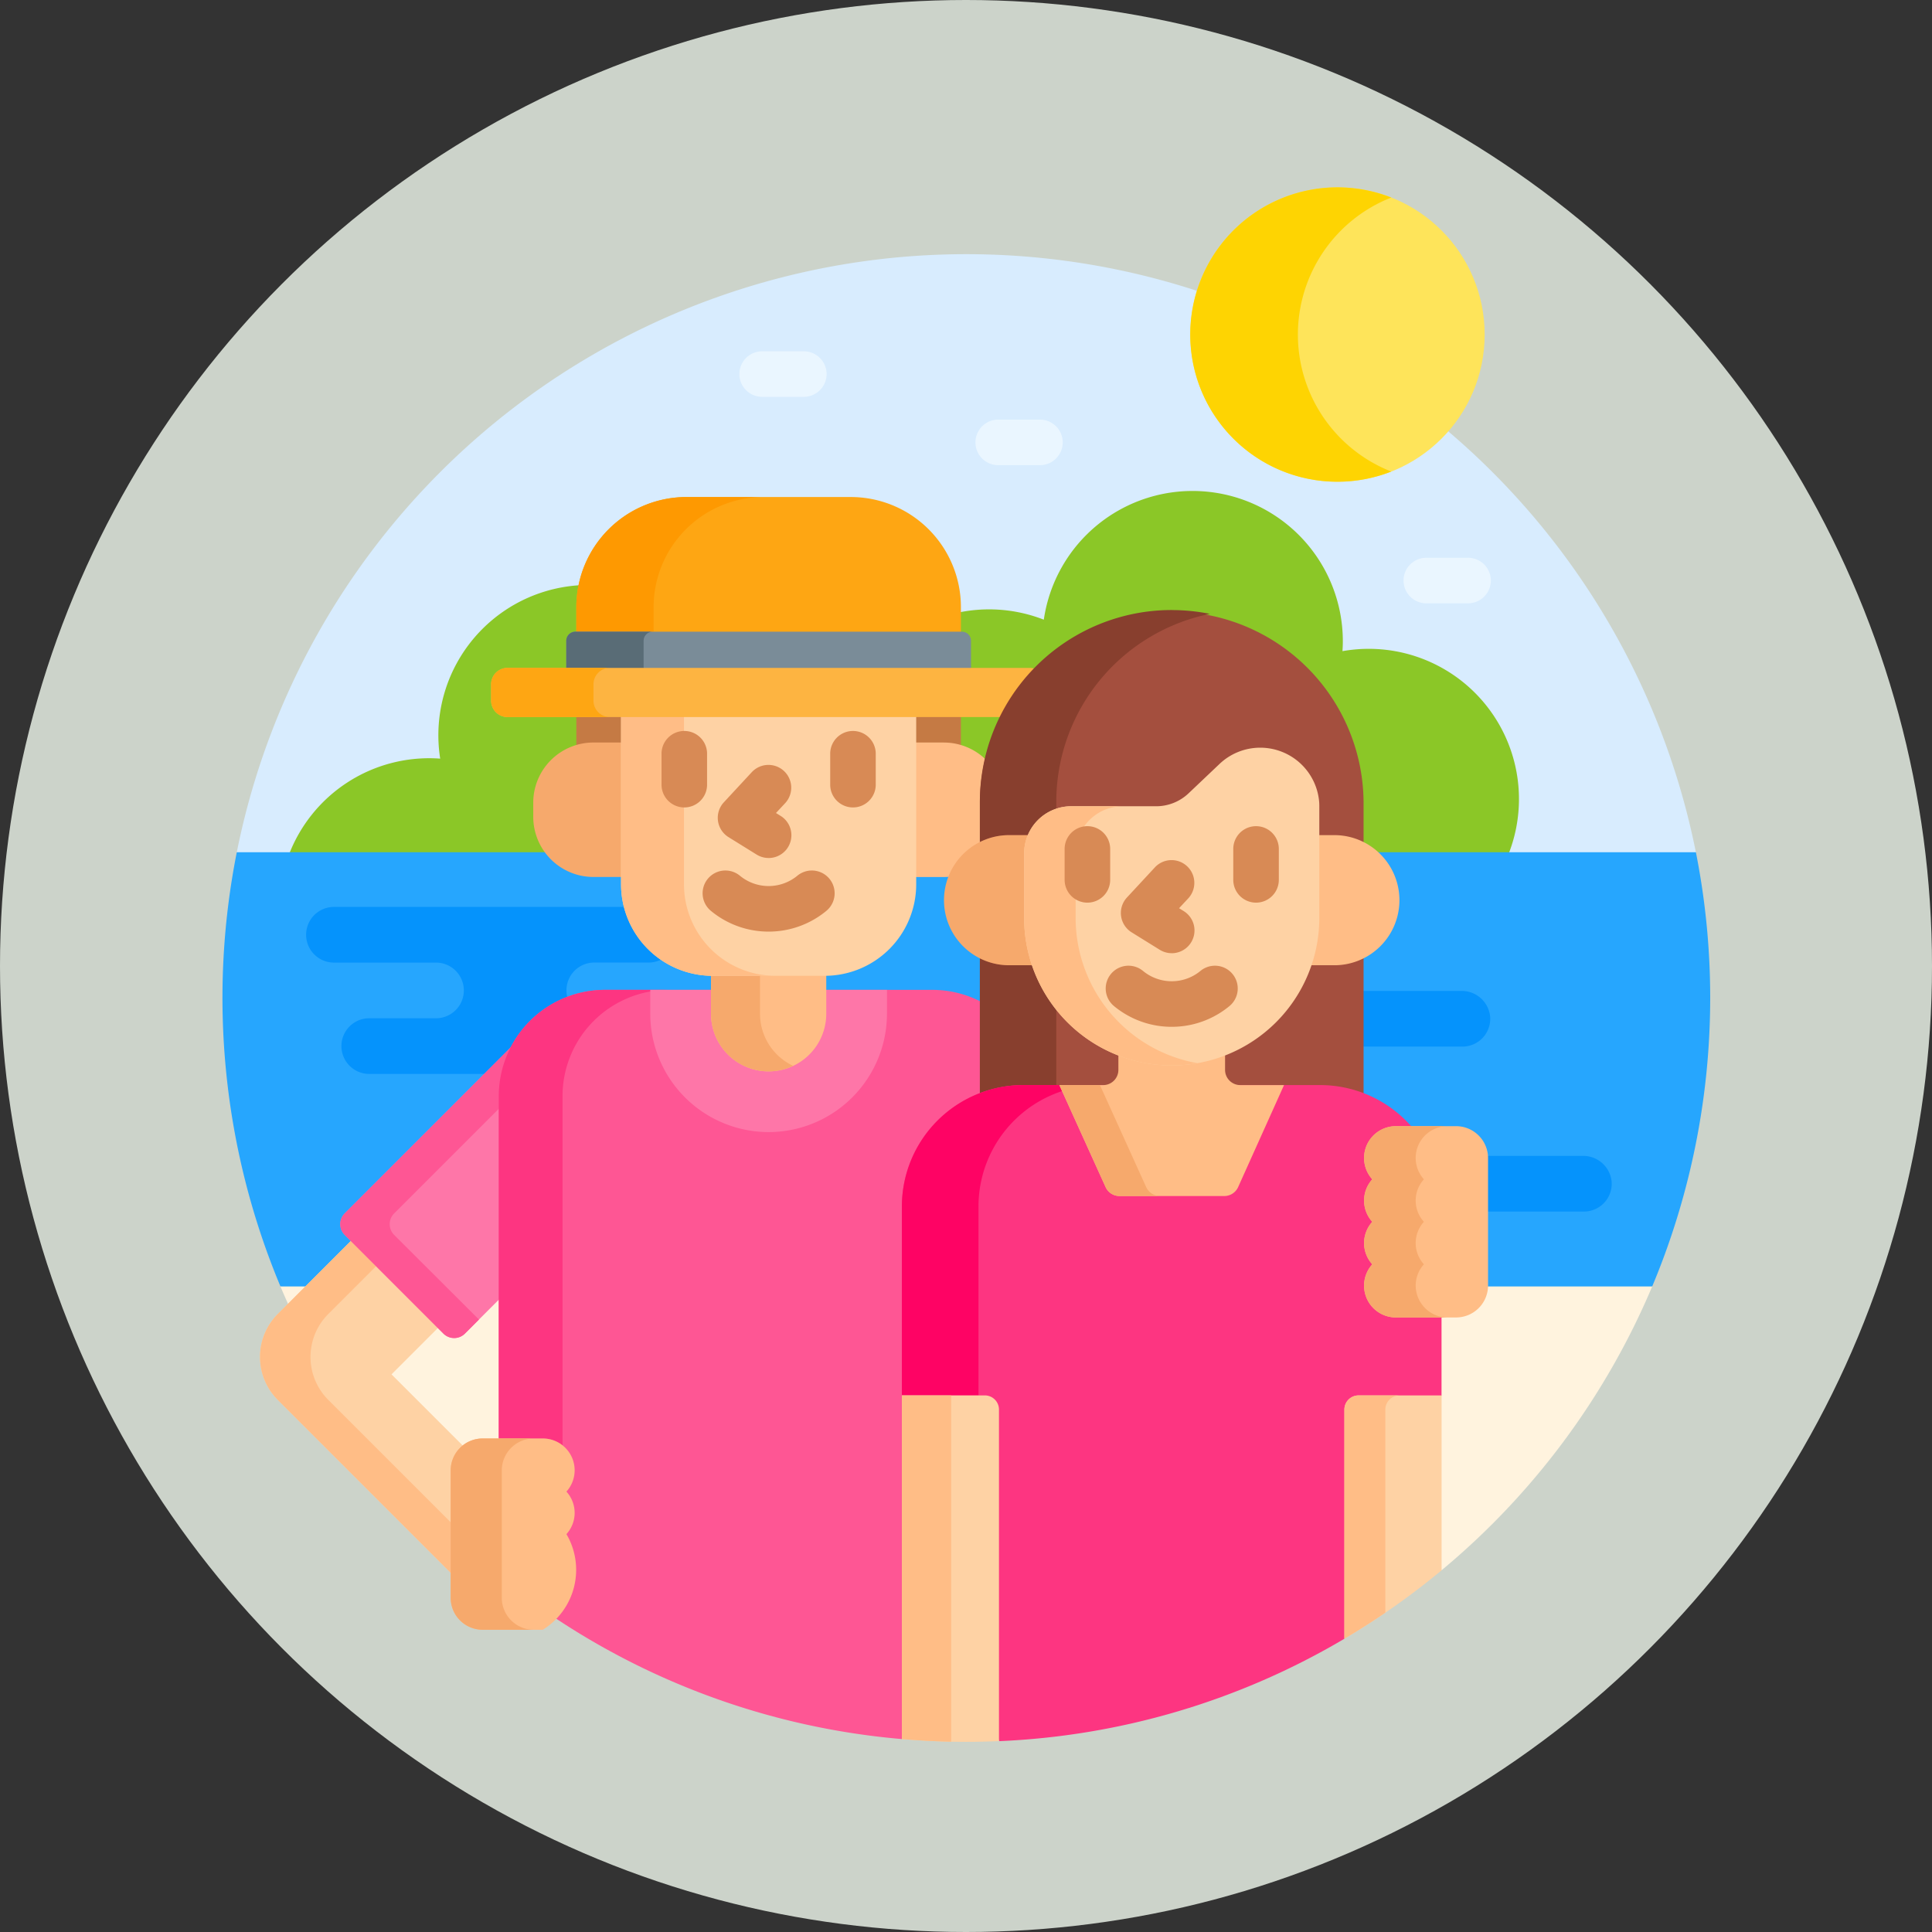 <svg xmlns="http://www.w3.org/2000/svg" width="165" height="165" viewBox="0 0 165 165">
  <rect x="0" y="0" width="165" height="165" fill="#333333" stroke="none"/>
  <g id="Grupo_953286" data-name="Grupo 953286" transform="translate(-714 -2690)">
    <circle id="Elipse_5412" data-name="Elipse 5412" cx="82.5" cy="82.5" r="82.5" transform="translate(714 2690)" fill="#ccd3ca"/>
    <g id="luna-de-miel" transform="translate(722 2706)">
      <path id="Trazado_699881" data-name="Trazado 699881" d="M139.242,73.342l1.085-.259a63.54,63.54,0,0,0-124.613,0l1.14.259Z" transform="translate(-3.492 -16.295)" fill="#d8ecfe"/>
      <g id="Grupo_950524" data-name="Grupo 950524" transform="translate(75.307 19.837)">
        <path id="Trazado_699882" data-name="Trazado 699882" d="M266.455,78.445A1.95,1.95,0,0,0,264.51,76.5h-3.565a1.945,1.945,0,0,0,0,3.89h3.565A1.95,1.95,0,0,0,266.455,78.445Z" transform="translate(-259 -76.5)" fill="#eaf6ff"/>
      </g>
      <g id="Grupo_950525" data-name="Grupo 950525" transform="translate(55.146 14.002)">
        <path id="Trazado_699883" data-name="Trazado 699883" d="M188.7,55.945A1.95,1.95,0,0,0,186.76,54h-3.565a1.945,1.945,0,0,0,0,3.89h3.565A1.95,1.95,0,0,0,188.7,55.945Z" transform="translate(-181.25 -54)" fill="#eaf6ff"/>
      </g>
      <g id="Grupo_950526" data-name="Grupo 950526" transform="translate(111.869 31.635)">
        <path id="Trazado_699884" data-name="Trazado 699884" d="M407.455,123.945A1.95,1.95,0,0,0,405.51,122h-3.565a1.945,1.945,0,1,0,0,3.89h3.565A1.95,1.95,0,0,0,407.455,123.945Z" transform="translate(-400 -122)" fill="#eaf6ff"/>
      </g>
      <path id="Trazado_699885" data-name="Trazado 699885" d="M136.938,131.116a12.829,12.829,0,0,0-14.14-17.435c.018-.28.031-.562.031-.846a12.835,12.835,0,0,0-25.537-1.842,12.835,12.835,0,0,0-16.175,6.262,12.778,12.778,0,0,0-8.132-.19,12.912,12.912,0,0,0-2.077.848c-.065-.273-.136-.546-.22-.818A12.835,12.835,0,0,0,45.74,122.86,12.828,12.828,0,0,0,32.8,131.116Z" transform="translate(-16.146 -74.07)" fill="#8bc727"/>
      <path id="Trazado_699886" data-name="Trazado 699886" d="M136.836,219H12.222a63.809,63.809,0,0,0,3.731,37.08l.964.259h115.32l.867-.259A63.809,63.809,0,0,0,136.836,219Z" transform="translate(0 -162.213)" fill="#26a6fe"/>
      <g id="Grupo_950527" data-name="Grupo 950527" transform="translate(18.144 61.455)">
        <path id="Trazado_699887" data-name="Trazado 699887" d="M385.833,269.421h8.7a2.377,2.377,0,0,0,2.373-2.524,2.437,2.437,0,0,0-2.464-2.23h-8.611Z" transform="translate(-295.782 -257.493)" fill="#0593fc"/>
        <path id="Trazado_699888" data-name="Trazado 699888" d="M437.622,321.23a2.437,2.437,0,0,0-2.464-2.23H426.8c0,.061.009.122.009.184v4.569h8.443A2.377,2.377,0,0,0,437.622,321.23Z" transform="translate(-326.123 -297.737)" fill="#0593fc"/>
        <path id="Trazado_699889" data-name="Trazado 699889" d="M65.957,237H40.926a2.377,2.377,0,1,0,0,4.754h8.715a2.377,2.377,0,1,1,0,4.754h-5.7a2.377,2.377,0,1,0,0,4.754H54.123l2.1-2.1.019-.036a8.8,8.8,0,0,1,4.681-4.2,2.371,2.371,0,0,1,2.237-3.175h4.639a2.365,2.365,0,0,0,1.3-.388A7.586,7.586,0,0,1,65.957,237Z" transform="translate(-38.549 -237)" fill="#0593fc"/>
      </g>
      <g id="Grupo_950528" data-name="Grupo 950528" transform="translate(15.954 93.867)">
        <path id="Trazado_699890" data-name="Trazado 699890" d="M44.9,377.708a2.466,2.466,0,0,1,2.463-2.463h1.645V362H30.1a63.638,63.638,0,0,0,14.8,21.388Z" transform="translate(-30.104 -362)" fill="#fff3de"/>
        <path id="Trazado_699891" data-name="Trazado 699891" d="M411.521,362v23.63l.259.61A63.716,63.716,0,0,0,429.769,362H411.521Z" transform="translate(-312.619 -362)" fill="#fff3de"/>
      </g>
      <path id="Trazado_699892" data-name="Trazado 699892" d="M39.911,366.1a2.458,2.458,0,0,1,.947-1.938L34.6,357.905l4.139-4.139L31.3,346.334l-6.416,6.416a5.186,5.186,0,0,0,0,7.334l15.022,15.022Z" transform="translate(-9.162 -256.529)" fill="#fed2a4"/>
      <path id="Trazado_699893" data-name="Trazado 699893" d="M29.2,360.083a5.186,5.186,0,0,1,0-7.334l4.26-4.26-2.156-2.156-6.416,6.416a5.186,5.186,0,0,0,0,7.334l15.022,15.022v-4.312Z" transform="translate(-9.163 -256.528)" fill="#ffbd86"/>
      <path id="Trazado_699894" data-name="Trazado 699894" d="M63.582,285.368a8.765,8.765,0,0,1,1.48-4.882l-14.9,14.9a1.3,1.3,0,0,0,0,1.833l8.431,8.432a1.3,1.3,0,0,0,1.834,0l3.156-3.157Z" transform="translate(-28.724 -207.755)" fill="#fe76a8"/>
      <path id="Trazado_699895" data-name="Trazado 699895" d="M54.384,297.222a1.3,1.3,0,0,1,0-1.833l9.2-9.2v-.821a8.765,8.765,0,0,1,1.48-4.882l-14.9,14.9a1.3,1.3,0,0,0,0,1.833l8.431,8.432a1.3,1.3,0,0,0,1.834,0l1.2-1.2Z" transform="translate(-28.724 -207.756)" fill="#fe5694"/>
      <g id="Grupo_950561" data-name="Grupo 950561" transform="translate(33.943 26.449)">
        <g id="Grupo_950545" data-name="Grupo 950545">
          <path id="Trazado_699896" data-name="Trazado 699896" d="M143.352,265.672l-.259-.392a9.035,9.035,0,0,0-4.072-.965h-27.94a9.076,9.076,0,0,0-9.076,9.076v41.029A63.227,63.227,0,0,0,136.432,328.3l.259-2.148V282.818a10.174,10.174,0,0,1,6.366-9.391l.295-.19v-7.565Z" transform="translate(-101.35 -222.226)" fill="#fe5694"/>
          <path id="Trazado_699897" data-name="Trazado 699897" d="M111.081,264.315a9.076,9.076,0,0,0-9.076,9.076V302.63h3.757a2.705,2.705,0,0,1,1.687.592V273.391a9.076,9.076,0,0,1,9.076-9.076Z" transform="translate(-101.35 -222.226)" fill="#fd3581"/>
          <g id="Grupo_950529" data-name="Grupo 950529" transform="translate(13.593 42.088)">
            <path id="Trazado_699898" data-name="Trazado 699898" d="M162.008,276.462a10.119,10.119,0,0,0,10.107-10.107v-2.04H151.9v2.04A10.119,10.119,0,0,0,162.008,276.462Z" transform="translate(-151.901 -264.314)" fill="#fe76a8"/>
          </g>
          <path id="Trazado_699899" data-name="Trazado 699899" d="M181.61,258.676h-9.574c-.045,0-.089,0-.134,0v3.5a4.921,4.921,0,1,0,9.843,0v-3.5c-.045,0-.089,0-.134,0Z" transform="translate(-153.122 -218.047)" fill="#ffbd86"/>
          <g id="Grupo_950530" data-name="Grupo 950530" transform="translate(18.78 40.626)">
            <path id="Trazado_699900" data-name="Trazado 699900" d="M176.087,262.176v-3.5h-4.051c-.045,0-.089,0-.134,0v3.5a4.913,4.913,0,0,0,7.014,4.449,4.917,4.917,0,0,1-2.829-4.449Z" transform="translate(-171.902 -258.673)" fill="#f6a96c"/>
          </g>
          <g id="Grupo_950531" data-name="Grupo 950531" transform="translate(7.278 18.533)">
            <path id="Trazado_699901" data-name="Trazado 699901" d="M238.484,176.162H241.1a4.865,4.865,0,0,1,1.462.224v-2.914h-4.079Z" transform="translate(-209.718 -173.472)" fill="#c57a44"/>
            <path id="Trazado_699902" data-name="Trazado 699902" d="M129.008,176.162h2.617v-2.69h-4.079v2.914A4.867,4.867,0,0,1,129.008,176.162Z" transform="translate(-127.546 -173.472)" fill="#c57a44"/>
          </g>
          <g id="Grupo_950538" data-name="Grupo 950538" transform="translate(3.598 18.512)">
            <g id="Grupo_950532" data-name="Grupo 950532" transform="translate(0 2.452)">
              <path id="Trazado_699903" data-name="Trazado 699903" d="M121.111,182.846h-2.617a5.142,5.142,0,0,0-5.142,5.142v1.2a5.142,5.142,0,0,0,5.142,5.142h2.617Z" transform="translate(-113.352 -182.846)" fill="#f6a96c"/>
              <path id="Trazado_699904" data-name="Trazado 699904" d="M241.1,182.846h-2.617v11.488H241.1a5.142,5.142,0,0,0,5.142-5.143v-1.2a5.142,5.142,0,0,0-5.142-5.143Z" transform="translate(-206.037 -182.846)" fill="#ffbd86"/>
            </g>
            <g id="Grupo_950534" data-name="Grupo 950534" transform="translate(7.5)">
              <g id="Grupo_950533" data-name="Grupo 950533">
                <path id="Trazado_699905" data-name="Trazado 699905" d="M142.276,173.39v14.561a7.816,7.816,0,0,0,7.816,7.816h9.574a7.816,7.816,0,0,0,7.816-7.816V173.39Z" transform="translate(-142.276 -173.39)" fill="#fed2a4"/>
              </g>
            </g>
            <path id="Trazado_699906" data-name="Trazado 699906" d="M147.65,187.951V173.39h-5.374v14.561a7.816,7.816,0,0,0,7.816,7.816h5.374A7.816,7.816,0,0,1,147.65,187.951Z" transform="translate(-134.776 -173.39)" fill="#ffbd86"/>
            <g id="Grupo_950537" data-name="Grupo 950537" transform="translate(14.466 4.348)">
              <g id="Grupo_950535" data-name="Grupo 950535" transform="translate(0 9.037)">
                <path id="Trazado_699907" data-name="Trazado 699907" d="M174.777,230.227a7.722,7.722,0,0,1-4.932-1.773,1.945,1.945,0,1,1,2.479-3,3.852,3.852,0,0,0,4.905,0,1.945,1.945,0,1,1,2.479,3A7.722,7.722,0,0,1,174.777,230.227Z" transform="translate(-169.14 -225.01)" fill="#d88a55"/>
              </g>
              <g id="Grupo_950536" data-name="Grupo 950536" transform="translate(1.292)">
                <path id="Trazado_699908" data-name="Trazado 699908" d="M178.466,198.126a1.934,1.934,0,0,1-1.023-.292l-2.4-1.489a1.945,1.945,0,0,1-.4-2.975l2.4-2.589a1.945,1.945,0,0,1,2.852,2.645l-.8.858.394.244a1.945,1.945,0,0,1-1.027,3.6Z" transform="translate(-174.123 -190.159)" fill="#d88a55"/>
              </g>
            </g>
          </g>
          <g id="Grupo_950541" data-name="Grupo 950541" transform="translate(14.554 19.979)">
            <g id="Grupo_950539" data-name="Grupo 950539">
              <path id="Trazado_699909" data-name="Trazado 699909" d="M157.551,185.578a1.945,1.945,0,0,1-1.945-1.945v-2.641a1.945,1.945,0,0,1,3.89,0v2.641A1.944,1.944,0,0,1,157.551,185.578Z" transform="translate(-155.606 -179.048)" fill="#d88a55"/>
            </g>
            <g id="Grupo_950540" data-name="Grupo 950540" transform="translate(14.404)">
              <path id="Trazado_699910" data-name="Trazado 699910" d="M213.1,185.578a1.945,1.945,0,0,1-1.945-1.945v-2.641a1.945,1.945,0,0,1,3.89,0v2.641A1.945,1.945,0,0,1,213.1,185.578Z" transform="translate(-211.154 -179.048)" fill="#d88a55"/>
            </g>
          </g>
          <g id="Grupo_950542" data-name="Grupo 950542" transform="translate(7.278 0)">
            <path id="Trazado_699911" data-name="Trazado 699911" d="M160.392,113.76v-2.35A9.409,9.409,0,0,0,150.984,102H136.956a9.409,9.409,0,0,0-9.409,9.409v2.35Z" transform="translate(-127.547 -102.001)" fill="#fea613"/>
          </g>
          <path id="Trazado_699912" data-name="Trazado 699912" d="M134.146,113.5v-2.091A9.409,9.409,0,0,1,143.555,102h-6.6a9.409,9.409,0,0,0-9.409,9.409V113.5h6.6Z" transform="translate(-120.268 -102)" fill="#fe9901"/>
          <g id="Grupo_950543" data-name="Grupo 950543" transform="translate(6.419 11.5)">
            <path id="Trazado_699913" data-name="Trazado 699913" d="M124.233,149.715H158.8v-2.588a.778.778,0,0,0-.778-.778H125.011a.778.778,0,0,0-.778.778Z" transform="translate(-124.233 -146.349)" fill="#7a8c98"/>
          </g>
          <path id="Trazado_699914" data-name="Trazado 699914" d="M131.616,146.349h-6.605a.778.778,0,0,0-.778.778v2.588h6.605v-2.588A.778.778,0,0,1,131.616,146.349Z" transform="translate(-117.814 -134.849)" fill="#596c76"/>
          <g id="Grupo_950544" data-name="Grupo 950544" transform="translate(0 14.585)">
            <path id="Trazado_699915" data-name="Trazado 699915" d="M145.478,162.455h-44.6a1.4,1.4,0,0,1-1.4-1.4v-1.4a1.4,1.4,0,0,1,1.4-1.4h44.6a1.4,1.4,0,0,1,1.4,1.4v1.4A1.4,1.4,0,0,1,145.478,162.455Z" transform="translate(-99.479 -158.248)" fill="#fdb441"/>
          </g>
          <path id="Trazado_699916" data-name="Trazado 699916" d="M108.221,161.053v-1.4a1.4,1.4,0,0,1,1.4-1.4H100.88a1.4,1.4,0,0,0-1.4,1.4v1.4a1.4,1.4,0,0,0,1.4,1.4h8.743A1.4,1.4,0,0,1,108.221,161.053Z" transform="translate(-99.478 -143.663)" fill="#fea613"/>
        </g>
        <g id="Grupo_950560" data-name="Grupo 950560" transform="translate(35.081 9.649)">
          <path id="Trazado_699917" data-name="Trazado 699917" d="M264.17,180.041h25.347a10.055,10.055,0,0,1,3.711.708V155.6a16.385,16.385,0,0,0-32.769,0V180.75A10.056,10.056,0,0,1,264.17,180.041Z" transform="translate(-253.798 -139.211)" fill="#a44f3e"/>
          <g id="Grupo_950547" data-name="Grupo 950547" transform="translate(6.661)">
            <g id="Grupo_950546" data-name="Grupo 950546">
              <path id="Trazado_699918" data-name="Trazado 699918" d="M276.844,139.211A16.385,16.385,0,0,0,260.459,155.6v3.437a5.524,5.524,0,0,1,2.493-.6h1.887a3.784,3.784,0,0,1,2.146-1.981V155.6a16.389,16.389,0,0,1,13.121-16.059,16.476,16.476,0,0,0-3.263-.326Z" transform="translate(-260.459 -139.211)" fill="#883f2e"/>
              <path id="Trazado_699919" data-name="Trazado 699919" d="M262.952,254.509a5.523,5.523,0,0,1-2.493-.6v11.8A10.055,10.055,0,0,1,264.17,265h2.815v-7.119a12.335,12.335,0,0,1-1.8-3.373Z" transform="translate(-260.459 -224.171)" fill="#883f2e"/>
            </g>
          </g>
          <path id="Trazado_699920" data-name="Trazado 699920" d="M272.823,323.389a.954.954,0,0,1,.953-.953h6.982l.1-.259V306.045a10.372,10.372,0,0,0-10.372-10.372H245.142a10.372,10.372,0,0,0-10.372,10.372v16.132l.073.259h7.013a.954.954,0,0,1,.953.953v27.393l.259.923a63.169,63.169,0,0,0,29.5-8.749l.259-.65Z" transform="translate(-234.77 -255.102)" fill="#fd3581"/>
          <g id="Grupo_950548" data-name="Grupo 950548" transform="translate(0 40.571)">
            <path id="Trazado_699921" data-name="Trazado 699921" d="M245.142,295.673a10.372,10.372,0,0,0-10.372,10.372v16.132h6.542V306.045a10.372,10.372,0,0,1,10.372-10.372Z" transform="translate(-234.77 -295.673)" fill="#fe0364"/>
          </g>
          <path id="Trazado_699922" data-name="Trazado 699922" d="M300.795,286.35v-1.513a12.3,12.3,0,0,1-9.111,0v1.513a1.3,1.3,0,0,1-1.3,1.3h-3.742l3.95,8.713a1.3,1.3,0,0,0,1.181.761h8.957a1.3,1.3,0,0,0,1.182-.765l3.918-8.71h-3.742A1.3,1.3,0,0,1,300.795,286.35Z" transform="translate(-273.194 -247.076)" fill="#ffbd86"/>
          <g id="Grupo_950549" data-name="Grupo 950549" transform="translate(13.452 40.571)">
            <path id="Trazado_699923" data-name="Trazado 699923" d="M294.058,304.386l-3.95-8.713h-3.463l3.95,8.713a1.3,1.3,0,0,0,1.181.761h3.463A1.3,1.3,0,0,1,294.058,304.386Z" transform="translate(-286.646 -295.673)" fill="#f6a96c"/>
          </g>
          <g id="Grupo_950556" data-name="Grupo 950556" transform="translate(3.598 11.764)">
            <g id="Grupo_950550" data-name="Grupo 950550" transform="translate(0 7.461)">
              <path id="Trazado_699924" data-name="Trazado 699924" d="M255.749,220.42v-5.513a3.732,3.732,0,0,1,.34-1.554H254.2a5.556,5.556,0,1,0,0,11.113h2.232A12.285,12.285,0,0,1,255.749,220.42Z" transform="translate(-248.645 -213.353)" fill="#f6a96c"/>
              <path id="Trazado_699925" data-name="Trazado 699925" d="M370.841,213.354h-1.548v7.067a12.282,12.282,0,0,1-.685,4.046h2.232a5.556,5.556,0,1,0,0-11.113Z" transform="translate(-337.502 -213.354)" fill="#ffbd86"/>
            </g>
            <g id="Grupo_950551" data-name="Grupo 950551" transform="translate(6.845)">
              <path id="Trazado_699926" data-name="Trazado 699926" d="M291.711,185.975a5.049,5.049,0,0,1,8.529,3.291c.005.1.008.205.008.309v9.532a12.6,12.6,0,1,1-25.206,0v-5.513a4.02,4.02,0,0,1,4.02-4.02h7.25a4.02,4.02,0,0,0,2.765-1.1Z" transform="translate(-275.041 -184.579)" fill="#fed2a4"/>
            </g>
            <g id="Grupo_950552" data-name="Grupo 950552" transform="translate(6.845 4.996)">
              <path id="Trazado_699927" data-name="Trazado 699927" d="M279.439,213.377v-5.513a4.02,4.02,0,0,1,4.02-4.02h-4.4a4.02,4.02,0,0,0-4.02,4.02v5.513a12.594,12.594,0,0,0,14.8,12.408A12.6,12.6,0,0,1,279.439,213.377Z" transform="translate(-275.042 -203.844)" fill="#ffbd86"/>
            </g>
            <g id="Grupo_950555" data-name="Grupo 950555" transform="translate(13.811 9.578)">
              <g id="Grupo_950553" data-name="Grupo 950553" transform="translate(0 9.037)">
                <path id="Trazado_699928" data-name="Trazado 699928" d="M307.543,261.585a7.722,7.722,0,0,1-4.932-1.773,1.945,1.945,0,1,1,2.479-3,3.853,3.853,0,0,0,4.905,0,1.945,1.945,0,1,1,2.479,3A7.722,7.722,0,0,1,307.543,261.585Z" transform="translate(-301.906 -256.368)" fill="#d88a55"/>
              </g>
              <g id="Grupo_950554" data-name="Grupo 950554" transform="translate(1.292)">
                <path id="Trazado_699929" data-name="Trazado 699929" d="M311.232,229.483a1.936,1.936,0,0,1-1.023-.292l-2.4-1.489a1.945,1.945,0,0,1-.4-2.975l2.4-2.588a1.945,1.945,0,0,1,2.852,2.645l-.8.858.394.244a1.945,1.945,0,0,1-1.027,3.6Z" transform="translate(-306.889 -221.517)" fill="#d88a55"/>
              </g>
            </g>
          </g>
          <g id="Grupo_950559" data-name="Grupo 950559" transform="translate(13.899 18.461)">
            <g id="Grupo_950557" data-name="Grupo 950557">
              <path id="Trazado_699930" data-name="Trazado 699930" d="M290.317,216.937a1.945,1.945,0,0,1-1.945-1.945v-2.641a1.945,1.945,0,1,1,3.89,0v2.641A1.945,1.945,0,0,1,290.317,216.937Z" transform="translate(-288.372 -210.407)" fill="#d88a55"/>
            </g>
            <g id="Grupo_950558" data-name="Grupo 950558" transform="translate(14.403)">
              <path id="Trazado_699931" data-name="Trazado 699931" d="M345.864,216.937a1.945,1.945,0,0,1-1.945-1.945v-2.641a1.945,1.945,0,1,1,3.89,0v2.641A1.945,1.945,0,0,1,345.864,216.937Z" transform="translate(-343.919 -210.407)" fill="#d88a55"/>
            </g>
          </g>
        </g>
      </g>
      <g id="Grupo_950562" data-name="Grupo 950562" transform="translate(108.498 80.179)">
        <path id="Trazado_699932" data-name="Trazado 699932" d="M387.7,313.749a2.716,2.716,0,0,1,2.021-4.538h5.143a2.731,2.731,0,0,1,2.723,2.723v10.891a2.731,2.731,0,0,1-2.723,2.723h-5.143a2.716,2.716,0,0,1-2.021-4.538,2.7,2.7,0,0,1,0-3.63,2.7,2.7,0,0,1,0-3.63Z" transform="translate(-387 -309.211)" fill="#ffbd86"/>
      </g>
      <path id="Trazado_699933" data-name="Trazado 699933" d="M391.408,322.824a2.707,2.707,0,0,1,.7-1.815,2.7,2.7,0,0,1,0-3.63,2.7,2.7,0,0,1,0-3.63,2.716,2.716,0,0,1,2.021-4.538h-4.408a2.716,2.716,0,0,0-2.021,4.538,2.7,2.7,0,0,0,0,3.63,2.7,2.7,0,0,0,0,3.63,2.716,2.716,0,0,0,2.021,4.538h4.408A2.731,2.731,0,0,1,391.408,322.824Z" transform="translate(-278.502 -229.032)" fill="#f6a96c"/>
      <g id="Grupo_950563" data-name="Grupo 950563" transform="translate(30.489 106.852)">
        <path id="Trazado_699934" data-name="Trazado 699934" d="M96.047,416.615a2.716,2.716,0,0,0-2.021-4.538H88.884a2.731,2.731,0,0,0-2.723,2.723V425.69a2.731,2.731,0,0,0,2.723,2.723h5.143a6.02,6.02,0,0,0,2.021-8.168,2.7,2.7,0,0,0,0-3.63Z" transform="translate(-86.161 -412.077)" fill="#ffbd86"/>
      </g>
      <path id="Trazado_699935" data-name="Trazado 699935" d="M90.527,425.69V414.8a2.731,2.731,0,0,1,2.723-2.723H88.884a2.731,2.731,0,0,0-2.723,2.723V425.69a2.731,2.731,0,0,0,2.723,2.723H93.25A2.731,2.731,0,0,1,90.527,425.69Z" transform="translate(-55.672 -305.225)" fill="#f6a96c"/>
      <g id="Grupo_950564" data-name="Grupo 950564" transform="translate(69.024 103.172)">
        <path id="Trazado_699936" data-name="Trazado 699936" d="M241.856,397.885H234.77v29.35c1.815.156,3.65.24,5.5.24.936,0,1.866-.024,2.793-.065V399.1A1.212,1.212,0,0,0,241.856,397.885Z" transform="translate(-234.77 -397.885)" fill="#fed2a4"/>
      </g>
      <path id="Trazado_699937" data-name="Trazado 699937" d="M238.978,397.885H234.77v29.35q2.086.179,4.208.226Z" transform="translate(-165.746 -294.713)" fill="#ffbd86"/>
      <g id="Grupo_950565" data-name="Grupo 950565" transform="translate(106.818 103.172)">
        <path id="Trazado_699938" data-name="Trazado 699938" d="M380.521,399.1v19.567a63.7,63.7,0,0,0,8.3-5.845V397.885h-7.086A1.212,1.212,0,0,0,380.521,399.1Z" transform="translate(-380.521 -397.885)" fill="#fed2a4"/>
      </g>
      <path id="Trazado_699939" data-name="Trazado 699939" d="M384.016,399.1a1.212,1.212,0,0,1,1.212-1.212h-3.5a1.212,1.212,0,0,0-1.212,1.212v19.567q1.786-1.056,3.5-2.226Z" transform="translate(-273.703 -294.713)" fill="#ffbd86"/>
      <g id="Grupo_950568" data-name="Grupo 950568" transform="translate(93.654 0)">
        <g id="Grupo_950566" data-name="Grupo 950566" transform="translate(0 0)">
          <circle id="Elipse_5585" data-name="Elipse 5585" cx="12.571" cy="12.571" r="12.571" fill="#fee45a"/>
        </g>
        <g id="Grupo_950567" data-name="Grupo 950567" transform="translate(0)">
          <path id="Trazado_699940" data-name="Trazado 699940" d="M338.945,12.571a12.573,12.573,0,0,1,7.974-11.7,12.571,12.571,0,1,0,0,23.4A12.572,12.572,0,0,1,338.945,12.571Z" transform="translate(-329.754 0)" fill="#fed402"/>
        </g>
      </g>
    </g>
  </g>
</svg>
